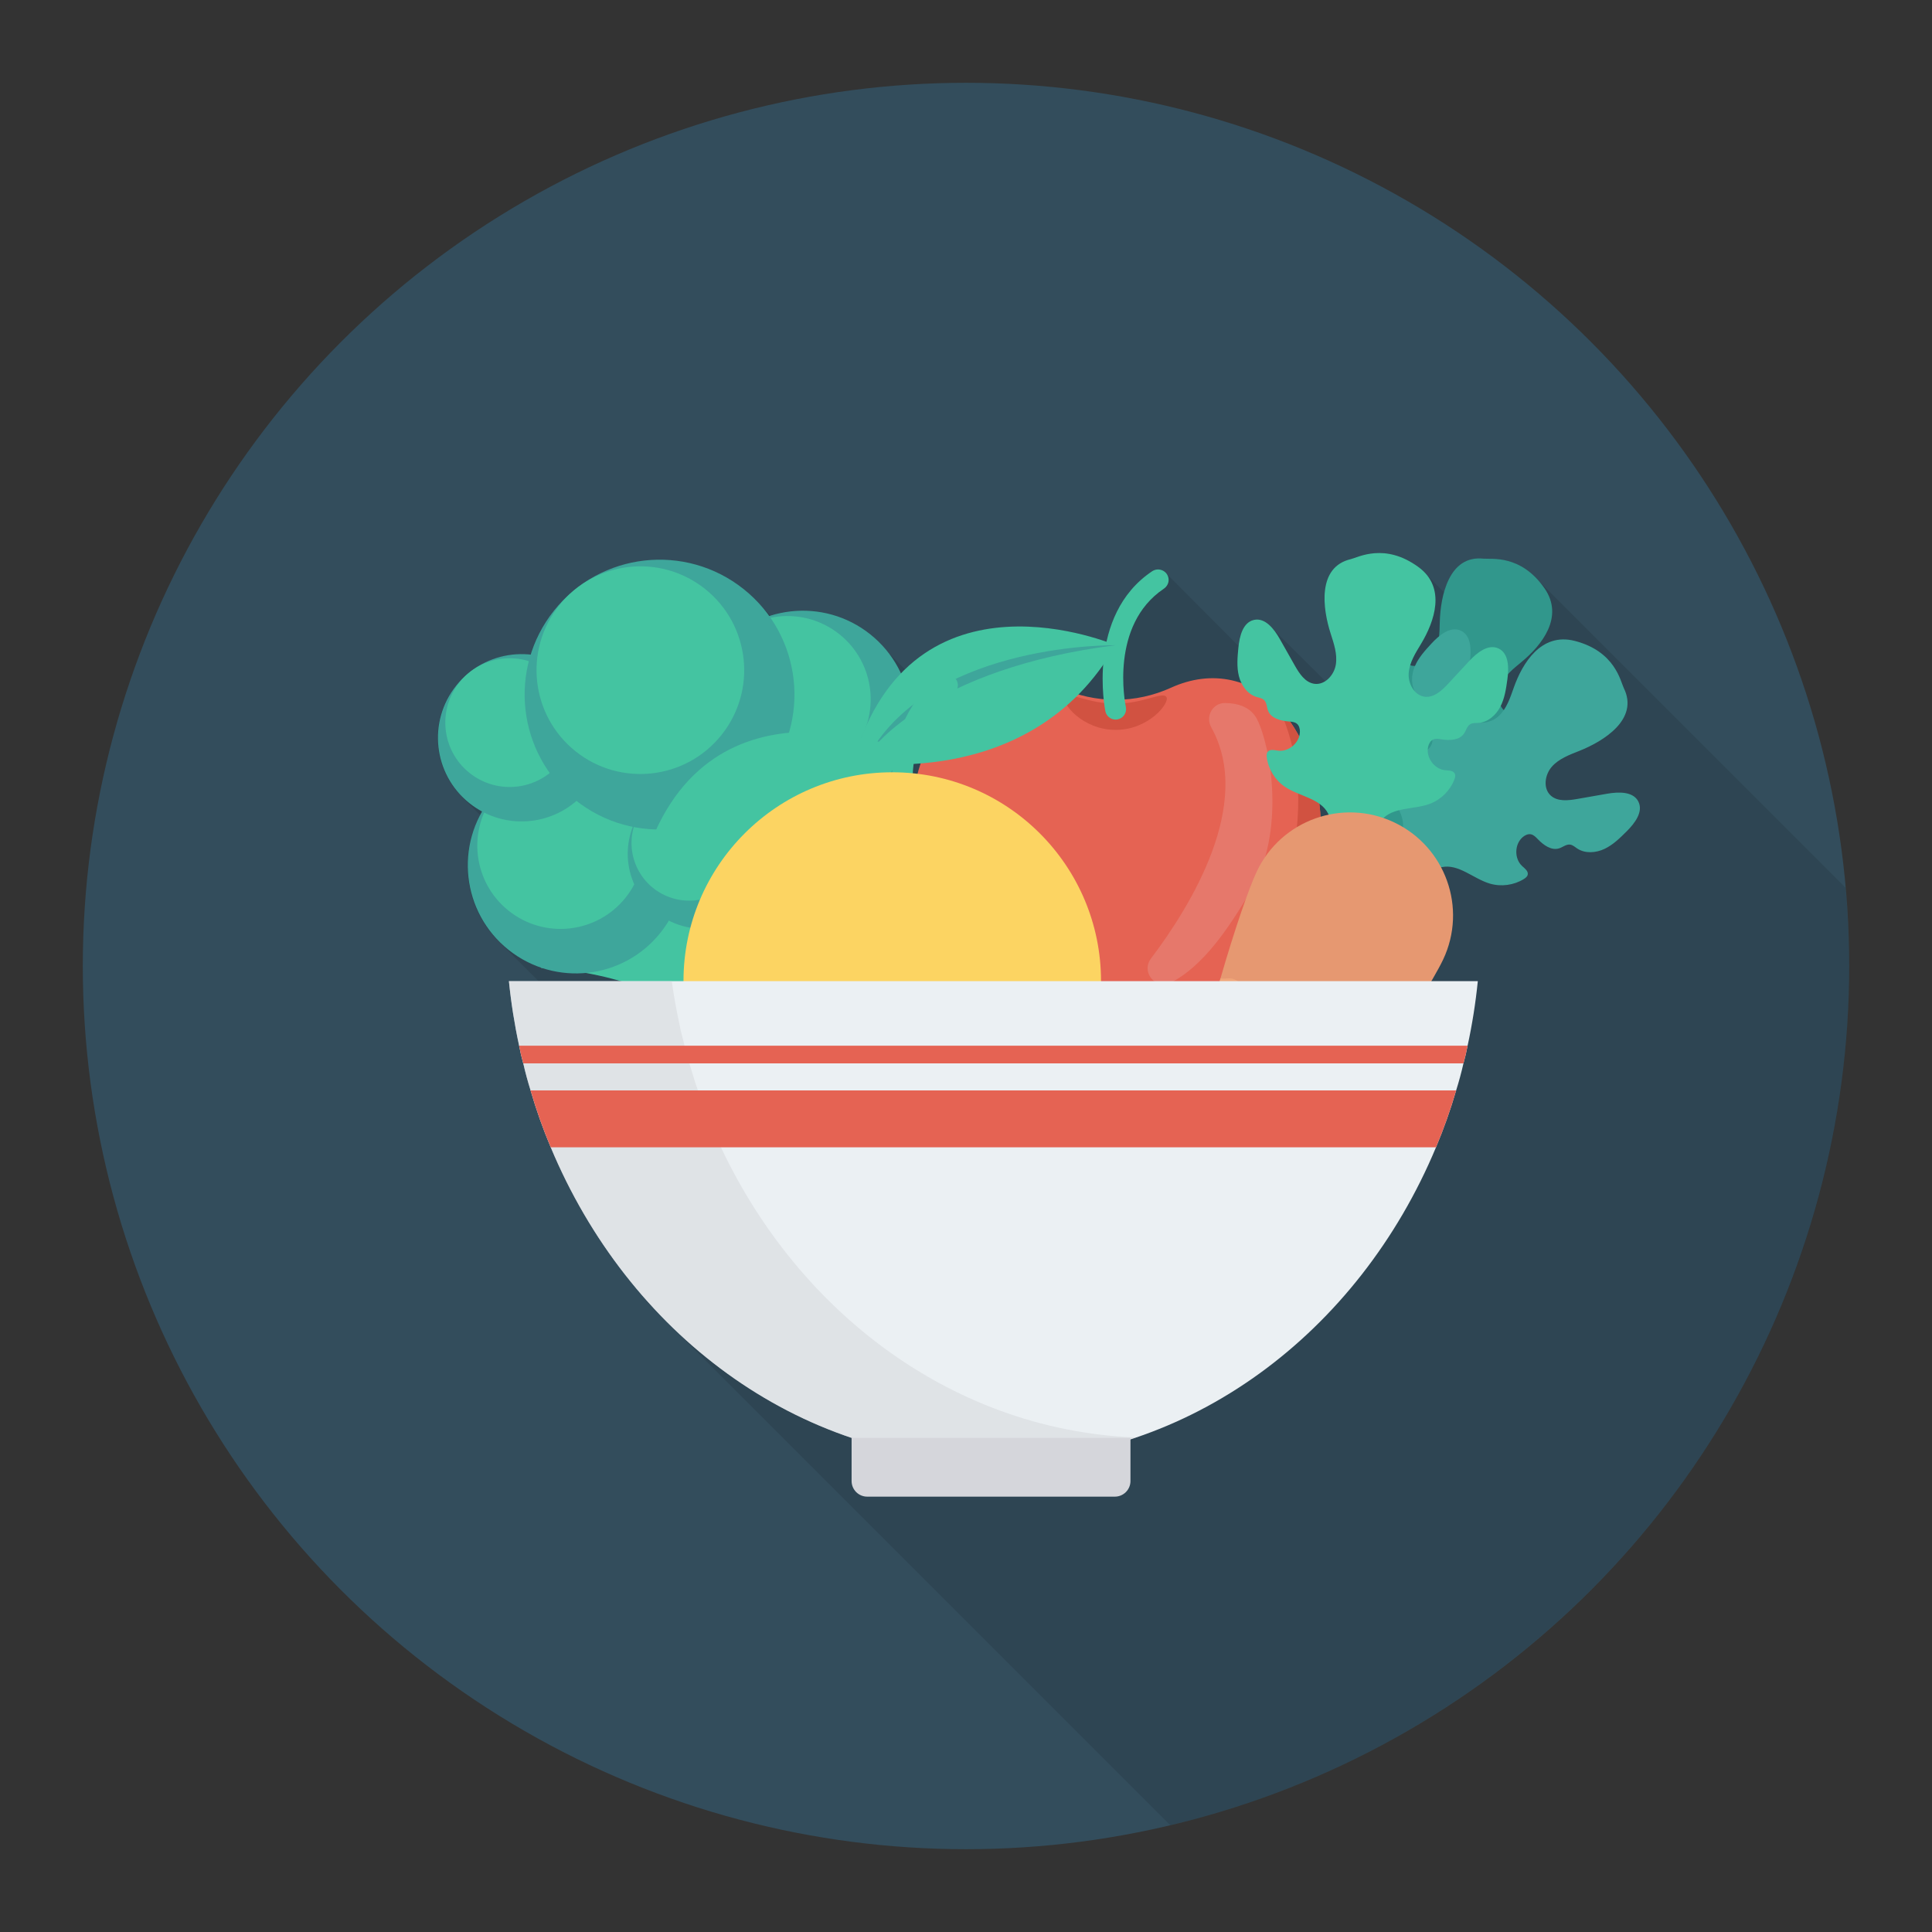 <svg enable-background="new 0 0 140 140" height="512" viewBox="0 0 140 140" width="512" xmlns="http://www.w3.org/2000/svg"><rect x="0" y="0" width="140" height="140" fill="#333333" stroke="none"/><circle cx="70" cy="70" fill="#334d5c" r="64"/><path d="m111.403 41.995c-1.61-1.77-3.42-1.46-3.91-1.51-1.65-.18-2.47 1.04-2.85 2.43l-1.21-1.2c-.17-.22-.38-.44-.65-.63-2.44-1.78-4.37-.69-4.89-.57-2.46.57-2.05 3.59-1.48 5.38.24.73.51 1.5.39 2.26-.08.48-.37.94-.76 1.2l-3.78-3.75c-.38-.46-.85-.81-1.4-.69-.75.17-1.01 1.05-1.11 1.84l-.03.03-5.24-5.26c-.24-.27-.66-.35-1-.12-1.98 1.32-2.89 3.27-3.29 5.1-2.22-.77-9.58-2.82-14.6 2.01l-1.74-1.72c-2.07-2.23-5.19-3.01-7.98-2.16l-1.06-1.05c-.02-.03-.04-.05-.07-.07l-.28-.29-.02.01c-3.45-3.25-8.86-3.59-12.71-.57-1.62 1.27-2.73 2.96-3.3 4.79-1.52-.17-3.11.23-4.41 1.25-2.63 2.07-3.09 5.87-1.02 8.51.15.19.32.34.49.5l-.04.01 1.34 1.34c-1.41 2.65-1.23 5.98.74 8.48.26.33.55.64.85.92l2.64 2.63h-2.14c.16 1.59.41 3.16.74 4.68.08.43.18.86.3 1.28.15.66.33 1.32.53 1.96.41 1.41.9 2.79 1.46 4.12 1.73 4.16 4.12 7.92 6.99 11.14l-.06.03 37.956 37.956c28.208-6.681 49.201-32.011 49.201-62.261 0-1.913-.1-3.802-.264-5.672z" opacity=".1"/><path d="m60.058 80.308 4.641-1.92s-6.265-8.21-2.6-14.313c3.665-6.103-1.042-12.738-1.042-12.738l-6.961 2.88s-.871 12.493 1.039 17.474c0 0-2.568-7.668-9.986-8.446l-5.942 6.893s9.489.222 12.615 5.588 3.209 6.663 3.209 6.663z" fill="#44c4a1"/><path d="m61.785 59.048s-3.291 2.516-3.368 8.885c-.063 5.188 3.681 11.531 3.681 11.531l2.601-1.076s-6.33-10.01-2.331-14.792c0 0 2.341-3.43 2.094-6.855-.246-3.425-2.677 2.307-2.677 2.307z" fill="#3ea69b"/><ellipse cx="58.143" cy="52.112" fill="#3ea69b" rx="7.834" ry="7.834" transform="matrix(.624 -.782 .782 .624 -18.858 65.042)"/><ellipse cx="57.029" cy="50.693" fill="#44c4a1" rx="6.03" ry="6.03" transform="matrix(.624 -.782 .782 .624 -18.167 63.637)"/><ellipse cx="41.7" cy="62.711" fill="#3ea69b" rx="7.834" ry="7.834" transform="matrix(.624 -.782 .782 .624 -33.326 56.178)"/><ellipse cx="40.586" cy="61.291" fill="#44c4a1" rx="6.03" ry="6.03" transform="matrix(.624 -.782 .782 .624 -32.635 54.773)"/><ellipse cx="37.766" cy="53.472" fill="#3ea69b" rx="6.059" ry="6.059" transform="matrix(.624 -.782 .782 .624 -27.585 49.628)"/><ellipse cx="36.905" cy="52.374" fill="#44c4a1" rx="4.663" ry="4.663" transform="matrix(.624 -.782 .782 .624 -27.051 48.542)"/><ellipse cx="50.928" cy="61.819" fill="#3ea69b" rx="5.43" ry="5.43" transform="matrix(.429 -.903 .903 .429 -26.753 81.337)"/><ellipse cx="49.951" cy="61.037" fill="#44c4a1" rx="4.179" ry="4.179" transform="matrix(.429 -.903 .903 .429 -26.605 80.008)"/><ellipse cx="47.764" cy="50.349" fill="#3ea69b" rx="9.772" ry="9.771" transform="matrix(.624 -.782 .782 .624 -21.384 56.267)"/><ellipse cx="46.375" cy="48.578" fill="#44c4a1" rx="7.521" ry="7.521" transform="matrix(.624 -.782 .782 .624 -20.523 54.515)"/><path d="m89.288 49.305c-1.474-.338-2.986-.128-4.43.528-2.568 1.167-5.466 1.167-8.034-0-1.444-.656-2.956-.866-4.43-.528-4.984 1.143-7.637 8.116-5.927 15.574 1.711 7.458 7.137 12.578 12.121 11.435.46-.106.9-.262 1.318-.463.592-.285 1.276-.285 1.868 0 .418.201.858.357 1.318.463 4.984 1.143 10.411-3.976 12.121-11.435 1.711-7.458-.943-14.431-5.927-15.574z" fill="#e56353"/><path d="m95.213 64.883c-1.713 7.451-7.14 12.575-12.12 11.43-.462-.106-.902-.258-1.319-.462-.591-.288-1.273-.288-1.865 0-.424.205-.864.356-1.319.462-3.661.841-7.565-1.698-10.043-6.056 2.388 2.858 5.465 4.343 8.383 3.669.462-.106.902-.265 1.319-.462.591-.288 1.281-.288 1.872 0 .417.197.857.356 1.319.462 4.98 1.145 10.407-3.979 12.12-11.438.963-4.222.538-8.285-.925-11.226 2.714 2.812 3.851 8.08 2.577 13.621z" fill="#d15241"/><path d="m80.841 50.981c-1.884.042-3.436-.9-3.68-.472-.282.379 1.239 2.386 3.68 2.38 2.441.006 3.962-2.001 3.68-2.38-.244-.428-1.797.514-3.68.472z" fill="#d15241"/><path d="m83.481 41.4c-4.782 3.209-3.398 10.065-3.381 10.144.076.356.39.6.741.6.052 0 .104-.005.157-.017.409-.086.671-.488.586-.898-.057-.273-1.178-5.918 2.744-8.563.215-.145.355-.38.355-.64 0-.616-.69-.97-1.201-.627z" fill="#44c4a1"/><path d="m80.841 46.756s-14.726-6.352-19.014 8.416c-0 0 12.859 2.382 19.014-8.416z" fill="#44c4a1"/><path d="m80.841 46.756s-12.81-.224-17.64 7.545c0 0 4.286-5.872 17.64-7.545z" fill="#3ea69b"/><path d="m87.769 52.7c-.438-.784.101-1.764.999-1.756.907.008 1.875.267 2.336 1.201.996 2.019 2.055 8.121-.436 12.355-1.709 2.905-3.477 5.459-5.786 6.695-1.104.591-2.233-.74-1.477-1.739 2.893-3.824 7.451-11.237 4.364-16.756z" fill="#ebf0f3" opacity=".15"/><path d="m68.208 49.031c-4.782 3.209-3.398 10.065-3.381 10.144.076.356.39.6.741.6.052 0 .104-.005.157-.017.409-.086.671-.488.586-.898-.057-.273-1.178-5.918 2.744-8.563.215-.145.355-.38.355-.64 0-.616-.69-.97-1.201-.627z" fill="#44c4a1"/><path d="m65.569 54.387s-14.726-6.352-19.014 8.416c0 0 12.859 2.382 19.014-8.416z" fill="#44c4a1"/><circle cx="64.656" cy="71.09" fill="#fcd462" r="15.128"/><path d="m99.412 42.321c.832.101 1.164 1.11 1.313 1.935.129.718.258 1.437.388 2.155.119.662.301 1.414.898 1.724.686.357 1.565-.119 1.932-.8.367-.68.368-1.491.389-2.264.05-1.879.656-4.859 3.164-4.589.538.058 2.712-.335 4.431 2.158 1.432 2.077-.214 4.123-1.662 5.321-.596.493-1.233.993-1.542 1.702-.309.709-.142 1.695.562 2.014.612.278 1.317-.042 1.911-.356.645-.341 1.29-.683 1.936-1.024.741-.392 1.74-.753 2.333-.16.586.587.239 1.575-.14 2.313-.314.611-.637 1.236-1.138 1.706-.501.471-1.222.767-1.884.583-.195-.054-.391-.148-.59-.109-.273.054-.433.331-.657.495-.481.351-1.158.131-1.682-.151-.185-.099-.383-.208-.591-.182-.207.027-.375.185-.488.362-.426.669-.129 1.684.59 2.019.24.112.559.212.584.475.013.143-.076.275-.169.385-.552.653-1.39 1.054-2.245 1.075-1.253.031-2.606-.687-3.688-.055-.554.324-.869.925-1.235 1.452-.366.527-.893 1.042-1.534 1.023-.184-.005-.359-.091-.506-.217-.19-.038-.365-.123-.483-.264-.41-.493-.33-1.225-.14-1.838.189-.613.468-1.232.382-1.868-.169-1.242-1.569-1.864-2.317-2.869-.51-.686-.711-1.593-.538-2.43.029-.141.077-.293.198-.371.222-.143.498.046.734.166.707.36 1.689-.032 1.953-.78.07-.197.091-.427-.016-.607-.107-.18-.315-.269-.507-.353-.545-.239-1.135-.637-1.156-1.231-.009-.278.111-.575-.015-.823-.092-.18-.287-.277-.45-.397-.553-.408-.765-1.158-.702-1.843.062-.684.354-1.324.642-1.948.347-.753.911-1.636 1.735-1.536z" fill="#31978c"/><path d="m118.723 58.084c-.381-.747-1.443-.711-2.269-.567-.719.126-1.438.252-2.157.378-.663.116-1.431.204-1.928-.25-.571-.521-.426-1.51.086-2.09.512-.579 1.273-.858 1.992-1.144 1.747-.694 4.337-2.287 3.22-4.55-.239-.485-.619-2.662-3.551-3.418-2.443-.63-3.798 1.619-4.424 3.391-.258.729-.508 1.5-1.067 2.034s-1.542.716-2.085.165c-.472-.479-.414-1.251-.323-1.917.098-.723.197-1.447.295-2.17.113-.831.108-1.893-.653-2.245-.753-.348-1.561.318-2.124.927-.466.505-.941 1.023-1.211 1.655-.27.632-.3 1.411.101 1.969.118.164.274.316.305.516.043.275-.162.52-.239.788-.164.572.276 1.132.72 1.527.157.139.327.288.374.493.046.204-.045.416-.172.582-.482.63-1.537.7-2.098.14-.187-.187-.391-.452-.647-.384-.139.037-.232.166-.303.292-.423.743-.512 1.668-.237 2.478.402 1.187 1.542 2.211 1.321 3.444-.113.631-.57 1.135-.939 1.659-.369.525-.671 1.197-.433 1.792.068.171.209.306.378.4.101.165.241.3.414.362.604.216 1.264-.112 1.774-.501.51-.389.996-.864 1.622-1.001 1.224-.268 2.29.832 3.492 1.189.82.243 1.741.119 2.467-.331.122-.076.248-.173.28-.314.058-.258-.215-.452-.409-.632-.581-.54-.551-1.596.06-2.102.161-.133.37-.232.575-.194.206.039.361.204.507.355.412.429.988.847 1.553.661.264-.087.502-.302.778-.269.201.024.359.174.527.286.574.379 1.351.319 1.972.026.621-.294 1.121-.788 1.608-1.273.588-.585 1.223-1.419.846-2.157z" fill="#3ea69b"/><path d="m90.866 44.92c.819-.18 1.466.663 1.878 1.393.359.635.718 1.271 1.078 1.906.331.586.751 1.235 1.417 1.331.765.11 1.438-.629 1.56-1.393s-.145-1.529-.381-2.265c-.573-1.79-.986-4.803 1.471-5.377.526-.123 2.449-1.212 4.895.573 2.038 1.488 1.16 3.962.189 5.571-.4.662-.836 1.345-.894 2.116-.058.771.426 1.646 1.196 1.716.67.06 1.229-.474 1.686-.968.496-.535.993-1.07 1.489-1.606.57-.615 1.394-1.286 2.149-.921.747.36.746 1.408.632 2.229-.094.681-.193 1.377-.51 1.987-.317.61-.9 1.127-1.585 1.173-.202.013-.418-.011-.593.092-.24.141-.299.456-.457.685-.338.49-1.049.506-1.637.413-.207-.033-.43-.07-.618.024-.187.094-.293.299-.341.502-.181.773.435 1.632 1.224 1.71.263.026.598.015.708.256.06.131.019.285-.033.419-.305.798-.964 1.454-1.764 1.757-1.172.443-2.687.212-3.499 1.166-.416.488-.515 1.161-.686 1.779-.171.618-.498 1.278-1.11 1.472-.175.056-.369.033-.549-.038-.191.027-.385.004-.543-.09-.55-.33-.716-1.048-.74-1.689-.024-.641.035-1.318-.256-1.889-.57-1.116-2.097-1.241-3.135-1.943-.708-.479-1.197-1.269-1.31-2.116-.019-.143-.024-.302.065-.415.163-.209.486-.121.748-.085.786.106 1.583-.588 1.586-1.381.001-.209-.055-.433-.215-.568-.161-.135-.387-.15-.596-.166-.593-.046-1.282-.226-1.497-.78-.101-.259-.086-.579-.286-.772-.146-.14-.362-.167-.555-.226-.657-.203-1.104-.841-1.272-1.507-.168-.666-.103-1.367-.038-2.051.079-.826.32-1.845 1.13-2.023z" fill="#44c4a1"/><path d="m104.576 69.53c-.332.703-1.044 1.933-2.006 3.458-.218.343-.449.704-.689 1.074-1.282 1.974-2.886 4.298-4.582 6.559-.179.241-.356.478-.539.717-3.961 5.184-8.29 9.822-10.232 8.905-1.307-.618-1.352-3.679-.786-7.553.019-.158.042-.315.07-.473.538-3.46 1.529-7.495 2.538-11.007.03-.102.056-.206.089-.307 1.033-3.583 2.072-6.569 2.633-7.755 1.761-3.727 6.215-5.323 9.943-3.561 3.731 1.763 5.323 6.215 3.561 9.943z" fill="#e69871"/><g fill="#f0a67a"><path d="m102.57 72.988c-.218.343-.449.704-.689 1.074-1.585-.847-3.169-1.693-4.758-2.541 1.648.151 3.268.559 4.787 1.202.216.093.438.175.66.265z"/><path d="m94.118 74.093c-1.945-.91-3.871-1.871-5.768-2.884.03-.102.056-.206.089-.307.047.008.1.015.151.015.205.009.415-.041.62-.014.592.075.998.732 1.594.767.072.006.149 0.0.219.029.082.034.132.114.183.184.712 1.001 1.833 1.619 2.912 2.208z"/><path d="m97.299 80.621c-.179.241-.356.478-.539.717-1.671-.841-3.348-1.68-5.024-2.518-.378-.193-.813-.463-.817-.888.498.235.994.474 1.488.708.182.086.369.174.568.166.171-.008.325-.079.492-.107.206-.033.414.01.618.05.629.125 1.277.259 1.813.61.181.118.348.257.511.404.309.271.605.56.891.858z"/><path d="m90.967 85.149-4.85-2.278c-.125-.059-.251-.119-.374-.182.019-.158.042-.315.07-.473.194.101.395.187.591.275.881.398 1.706.904 2.53 1.414.678.414 1.355.831 2.034 1.245z"/></g><path d="m107.088 71.097c-.16 1.59-.41 3.16-.74 4.68-.08.43-.18.86-.3 1.28-.15.66-.33 1.32-.53 1.96-.41 1.41-.9 2.79-1.46 4.12-5.6 13.42-17.86 22.74-32.08 22.74-14.22 0-26.47-9.32-32.07-22.74-.56-1.33-1.05-2.71-1.46-4.12-.2-.64-.38-1.3-.53-1.96-.12-.42-.22-.85-.3-1.28-.33-1.52-.58-3.09-.74-4.68z" fill="#ebf0f3"/><path d="m82.308 104.167c-3.26 1.11-6.73 1.71-10.33 1.71-14.22 0-26.47-9.32-32.07-22.74-.56-1.33-1.05-2.71-1.46-4.12-.2-.64-.38-1.3-.53-1.96-.12-.42-.22-.85-.3-1.28-.33-1.52-.58-3.09-.74-4.68h11.8c.14 1.01.32 2.02.53 3 .08.43.18.86.3 1.28.15.66.33 1.32.53 1.96.41 1.41.9 2.79 1.46 4.12 5.43 13.02 17.13 22.18 30.81 22.71z" fill="#d5d6db" opacity=".5"/><path d="m80.786 108.453h-17.943c-.626 0-1.133-.507-1.133-1.133v-3.128h20.208v3.128c0 .626-.507 1.133-1.133 1.133z" fill="#d5d6db"/><g fill="#e56353"><path d="m106.348 75.777c-.08.43-.18.86-.3 1.28h-68.13c-.12-.42-.22-.85-.3-1.28z"/><path d="m105.518 79.017c-.41 1.41-.9 2.79-1.46 4.12h-64.15c-.56-1.33-1.05-2.71-1.46-4.12z"/></g></svg>
